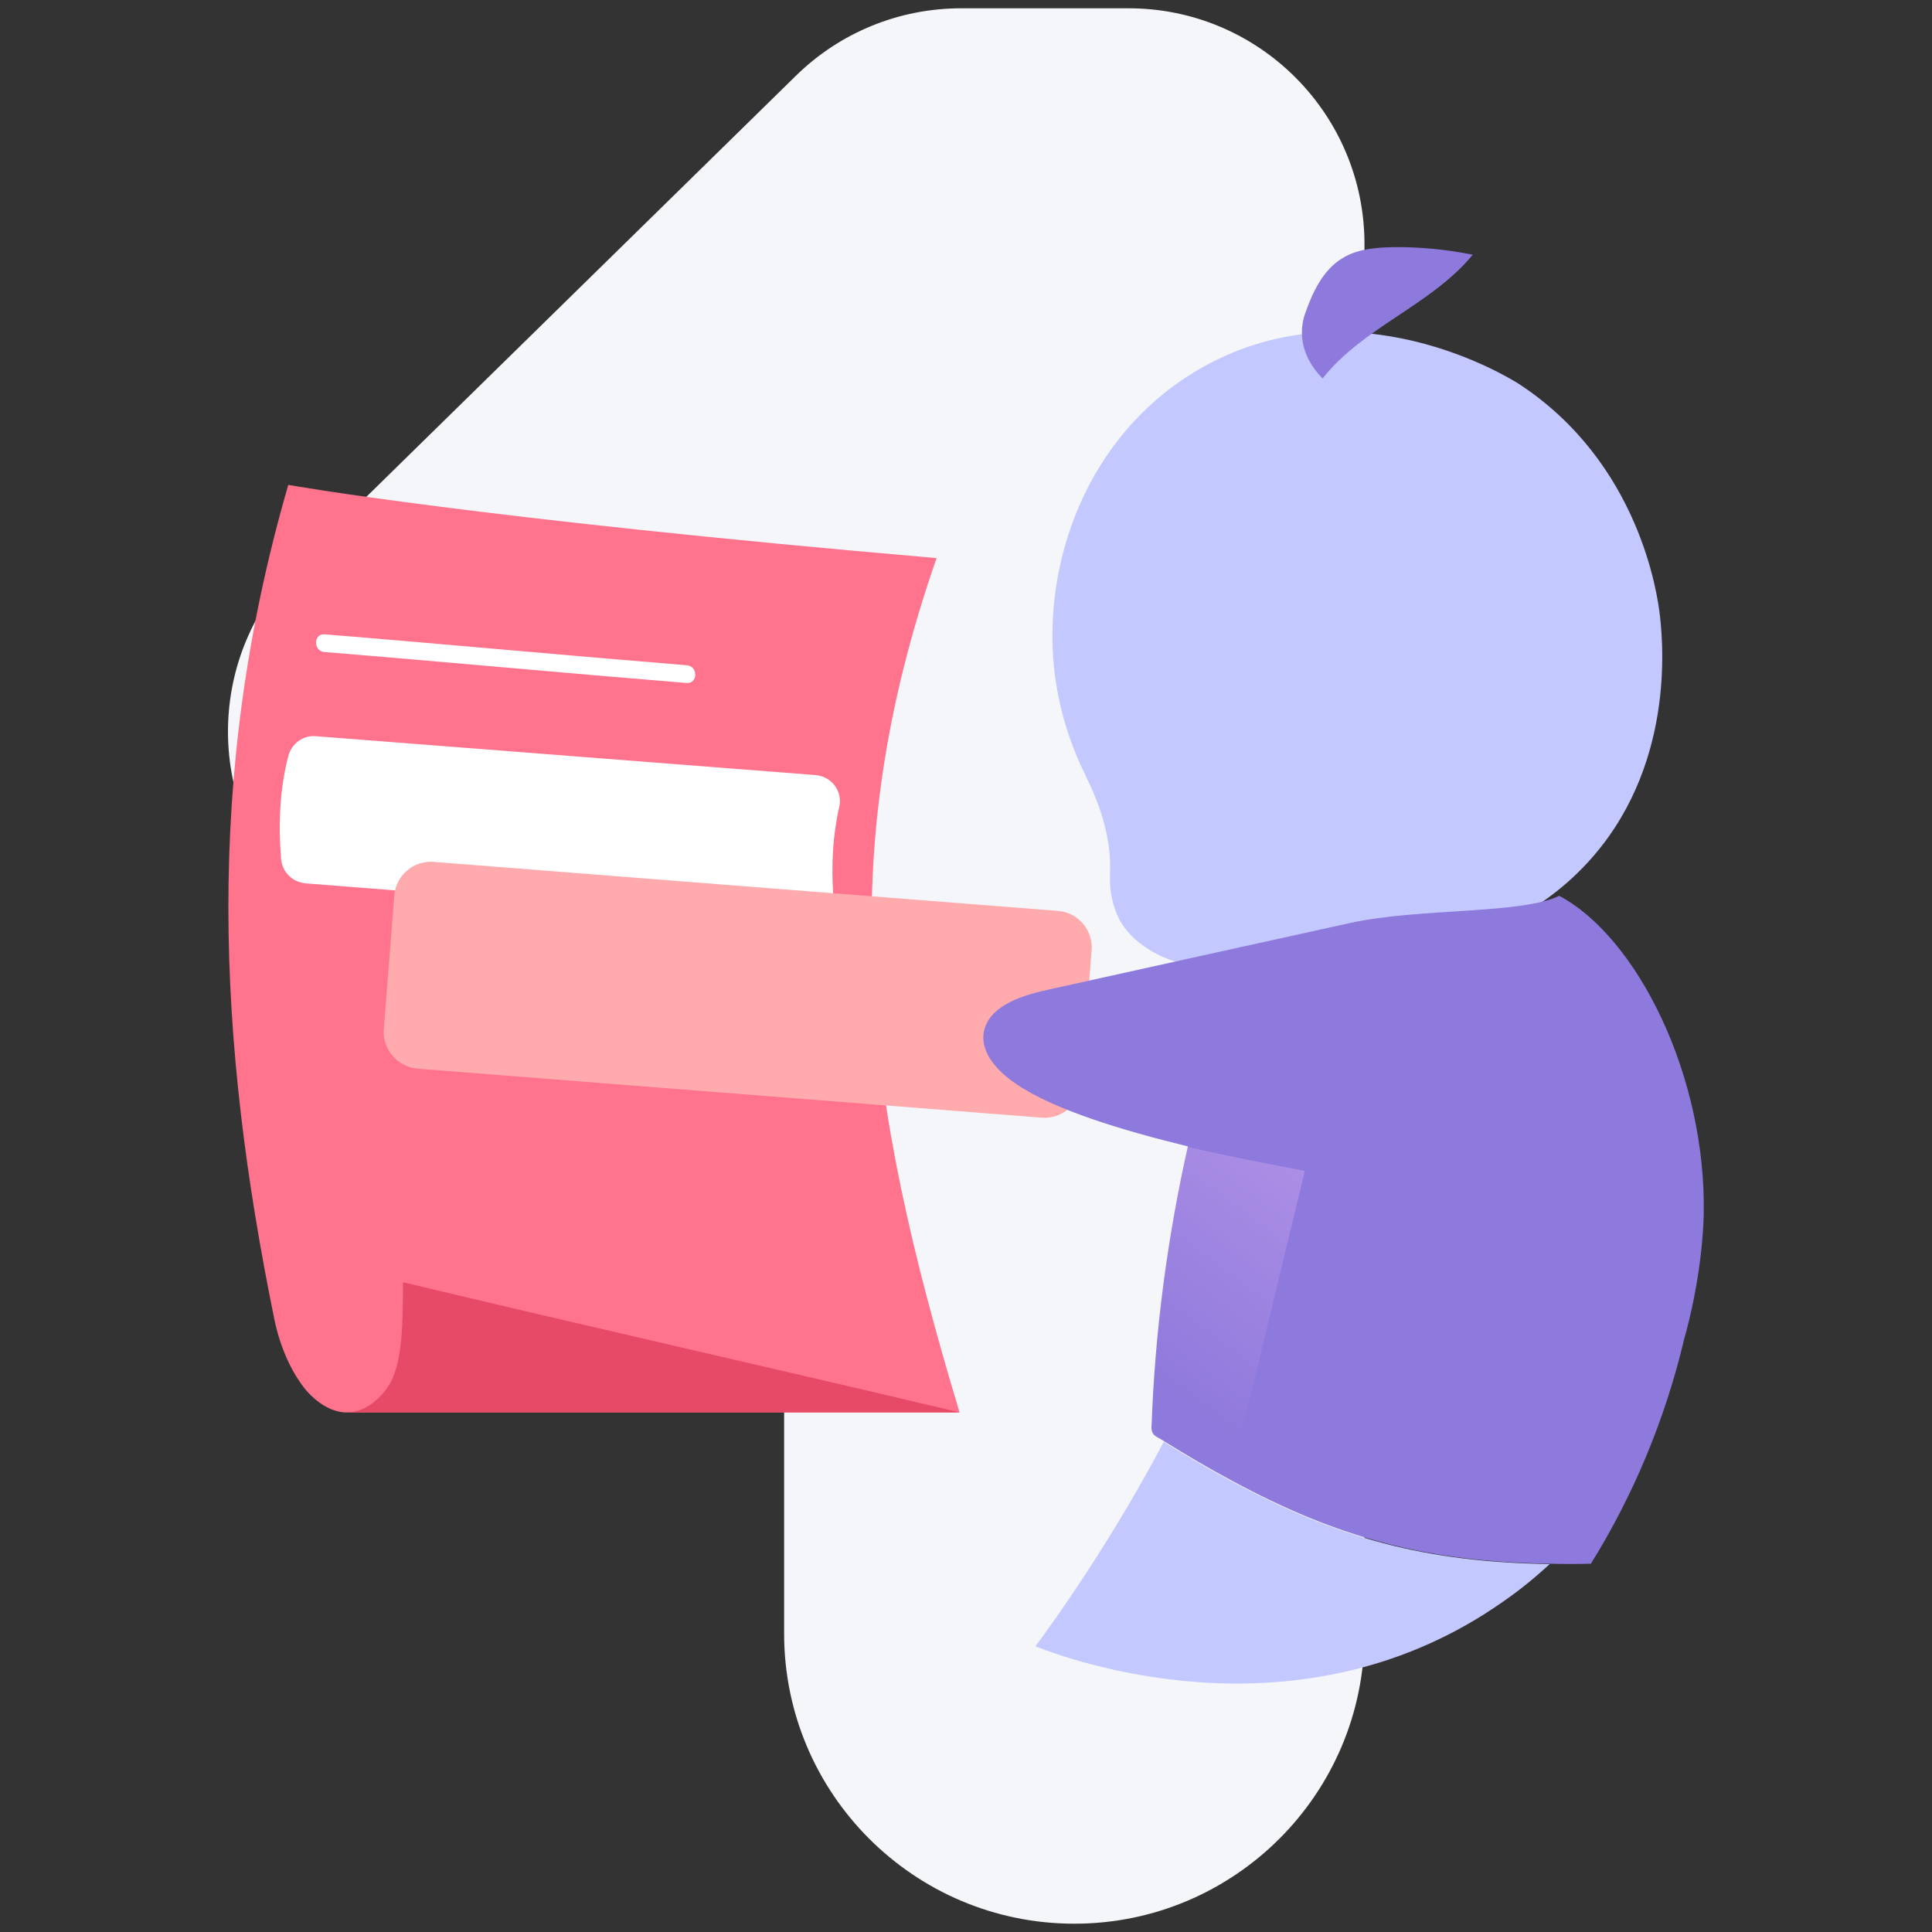<svg version="1.1" id="Layer_1" xmlns="http://www.w3.org/2000/svg" x="0" y="0" viewBox="0 0 512 512" xml:space="preserve" class="icon payrun-step-icon"><rect x="0" y="0" width="512" height="512" fill="#333333" stroke="none"/><path fill="#F4F6FA" d="M210.9 20.1L79.2 149.2c-24.5 24-25.1 63.2-1.4 87.9 24.2 25.2 64.3 25.8 89.2 1.2l40.8-40.5v235.1c0 42.4 34.4 76.9 76.9 76.9 42.4 0 76.9-34.4 76.9-76.9V64.7c0-34.5-28-62.5-62.5-62.5h-44.4c-16.4 0-32.1 6.4-43.8 17.9z"></path><path fill="#FF738D" d="M76.4 128.5c-22.5 77.5-18.6 148-3.7 221.1 1.4 6.8 4.2 13.7 8.4 18.8 1.1 1.3 5 5.5 10.1 5.9h163.1c-25.4-84.1-33.8-146.8-6.1-226.4C126 137.4 76.4 128.5 76.4 128.5z"></path><path fill="#FFF" d="M81 234.1l132.3 10.4c4.3.3 7.8-3.2 7.5-7.5-.5-8-.1-15.7 1.6-23.1 1-4.1-2-8.2-6.3-8.5L83.7 195.1c-3.4-.3-6.5 2-7.3 5.3-2.2 8.4-2.7 17.6-1.9 27.3.3 3.4 3 6.1 6.5 6.4z"></path><path fill="#FFABAD" d="M110.6 283.2l165.5 13c5.3.4 10-3.6 10.4-8.9l2.8-35.5c.4-5.3-3.6-10-8.9-10.4l-165.5-13c-5.3-.4-10 3.6-10.4 8.9l-2.8 35.5c-.4 5.3 3.6 9.9 8.9 10.4z"></path><path fill="#FFF" d="M182 176.3c-32-2.6-64-5.6-96-8.2-3-.2-3 4.5 0 4.7 32 2.6 64 5.6 96 8.2 3 .2 3-4.5 0-4.7z"></path><path fill="#E64A66" d="M92.6 374.3h161.7c-49.2-11.7-98.3-22.7-147.5-34.5 0 12.5-.4 19.6-2.6 25.1-1.4 3.5-5.6 8.6-11 9.3-.2.1-.4.1-.6.1z"></path><path fill="#C3C8FF" d="M417.9 231.5c-6.8 6.6-14.6 11.5-22.8 14.9-10.1 4.6-26 10.5-44.8 11.8-9.4.6-18.3-.2-25.4-.9-5.7-.6-11.5-1.4-16.7-3.7-5.2-2.3-10.1-6.2-12.2-11.3-2-4.8-1.9-8.7-1.8-11.9.1-5.6-1-13.7-6.3-24.4-.1-.3-.3-.6-.4-.9-4.7-9.5-7.6-19.9-8.4-30.8-2-28.4 10.6-60.9 40-77.2 40.3-22.3 80.9 3.1 83.2 4.5 32.2 20.9 37 56.2 37.6 61.6 1.1 9.5 3.5 43.6-22 68.3z"></path><path fill="#8E79DC" d="M350.5 100.3c-6.2-6.3-6.1-12.9-4.7-17 2-5.8 4.8-11.8 10-14.9 3.9-2.4 8.7-2.8 13.2-2.9 7.1-.1 14.3.6 21.3 2-10.9 13.3-29.1 19.2-39.8 32.8z"></path><path fill="#C3C8FF" d="M410.7 414.5c-3.7 3.4-7.8 6.8-12.3 9.9-52.1 36.7-111 17-124 11.9 12.1-16.4 24.6-36.3 34-54.2 6.1 3.8 11.9 7.2 17.5 10.2 28.4 15.4 52.1 21.7 84.8 22.2z"></path><path fill="#8E79DC" d="M451.5 322.1c-.1 3.4-.6 16.7-5.4 33.6v.1c-5 20.7-13.3 40.6-24.5 58.6-3.7.1-7.3.1-10.8 0-32.7-.5-56.3-6.8-84.7-22.2-5.6-3-11.4-6.4-17.5-10.2-.3-.2-.6-.4-.8-.5-.8-.5-1.9-.9-2.3-1.7-.4-.7-.4-1.6-.3-2.4.9-24.8 4.2-49.5 9.6-73.6-17.3-4.2-35.4-9.7-45.3-16.4-5.3-3.5-10.4-9-8.5-15 2-6.2 10.2-8.7 17.1-10.2 22.6-5 50.6-11.2 79.7-17.6 18.2-4 45.6-2.3 55.4-7.2 20.6 10.9 39.1 47.7 38.3 84.7z"></path><g opacity=".5"><linearGradient id="SVGID_1_" gradientUnits="userSpaceOnUse" x1="306.441" y1="366.598" x2="385.11" y2="261.08"><stop offset="0" stop-color="#ffc8ff" stop-opacity="0"></stop><stop offset="1" stop-color="#ffc8ff"></stop></linearGradient><path fill="url(#SVGID_1_)" d="M345.8 310.3l-19.8 82c-5.6-3-11.4-6.4-17.5-10.2-.3-.2-.6-.4-.8-.5-.8-.5-1.9-.9-2.3-1.7-.4-.7-.4-1.6-.3-2.4.9-24.8 4.2-49.5 9.6-73.6 11.5 2.7 22.8 4.8 31.1 6.4z"></path></g></svg>